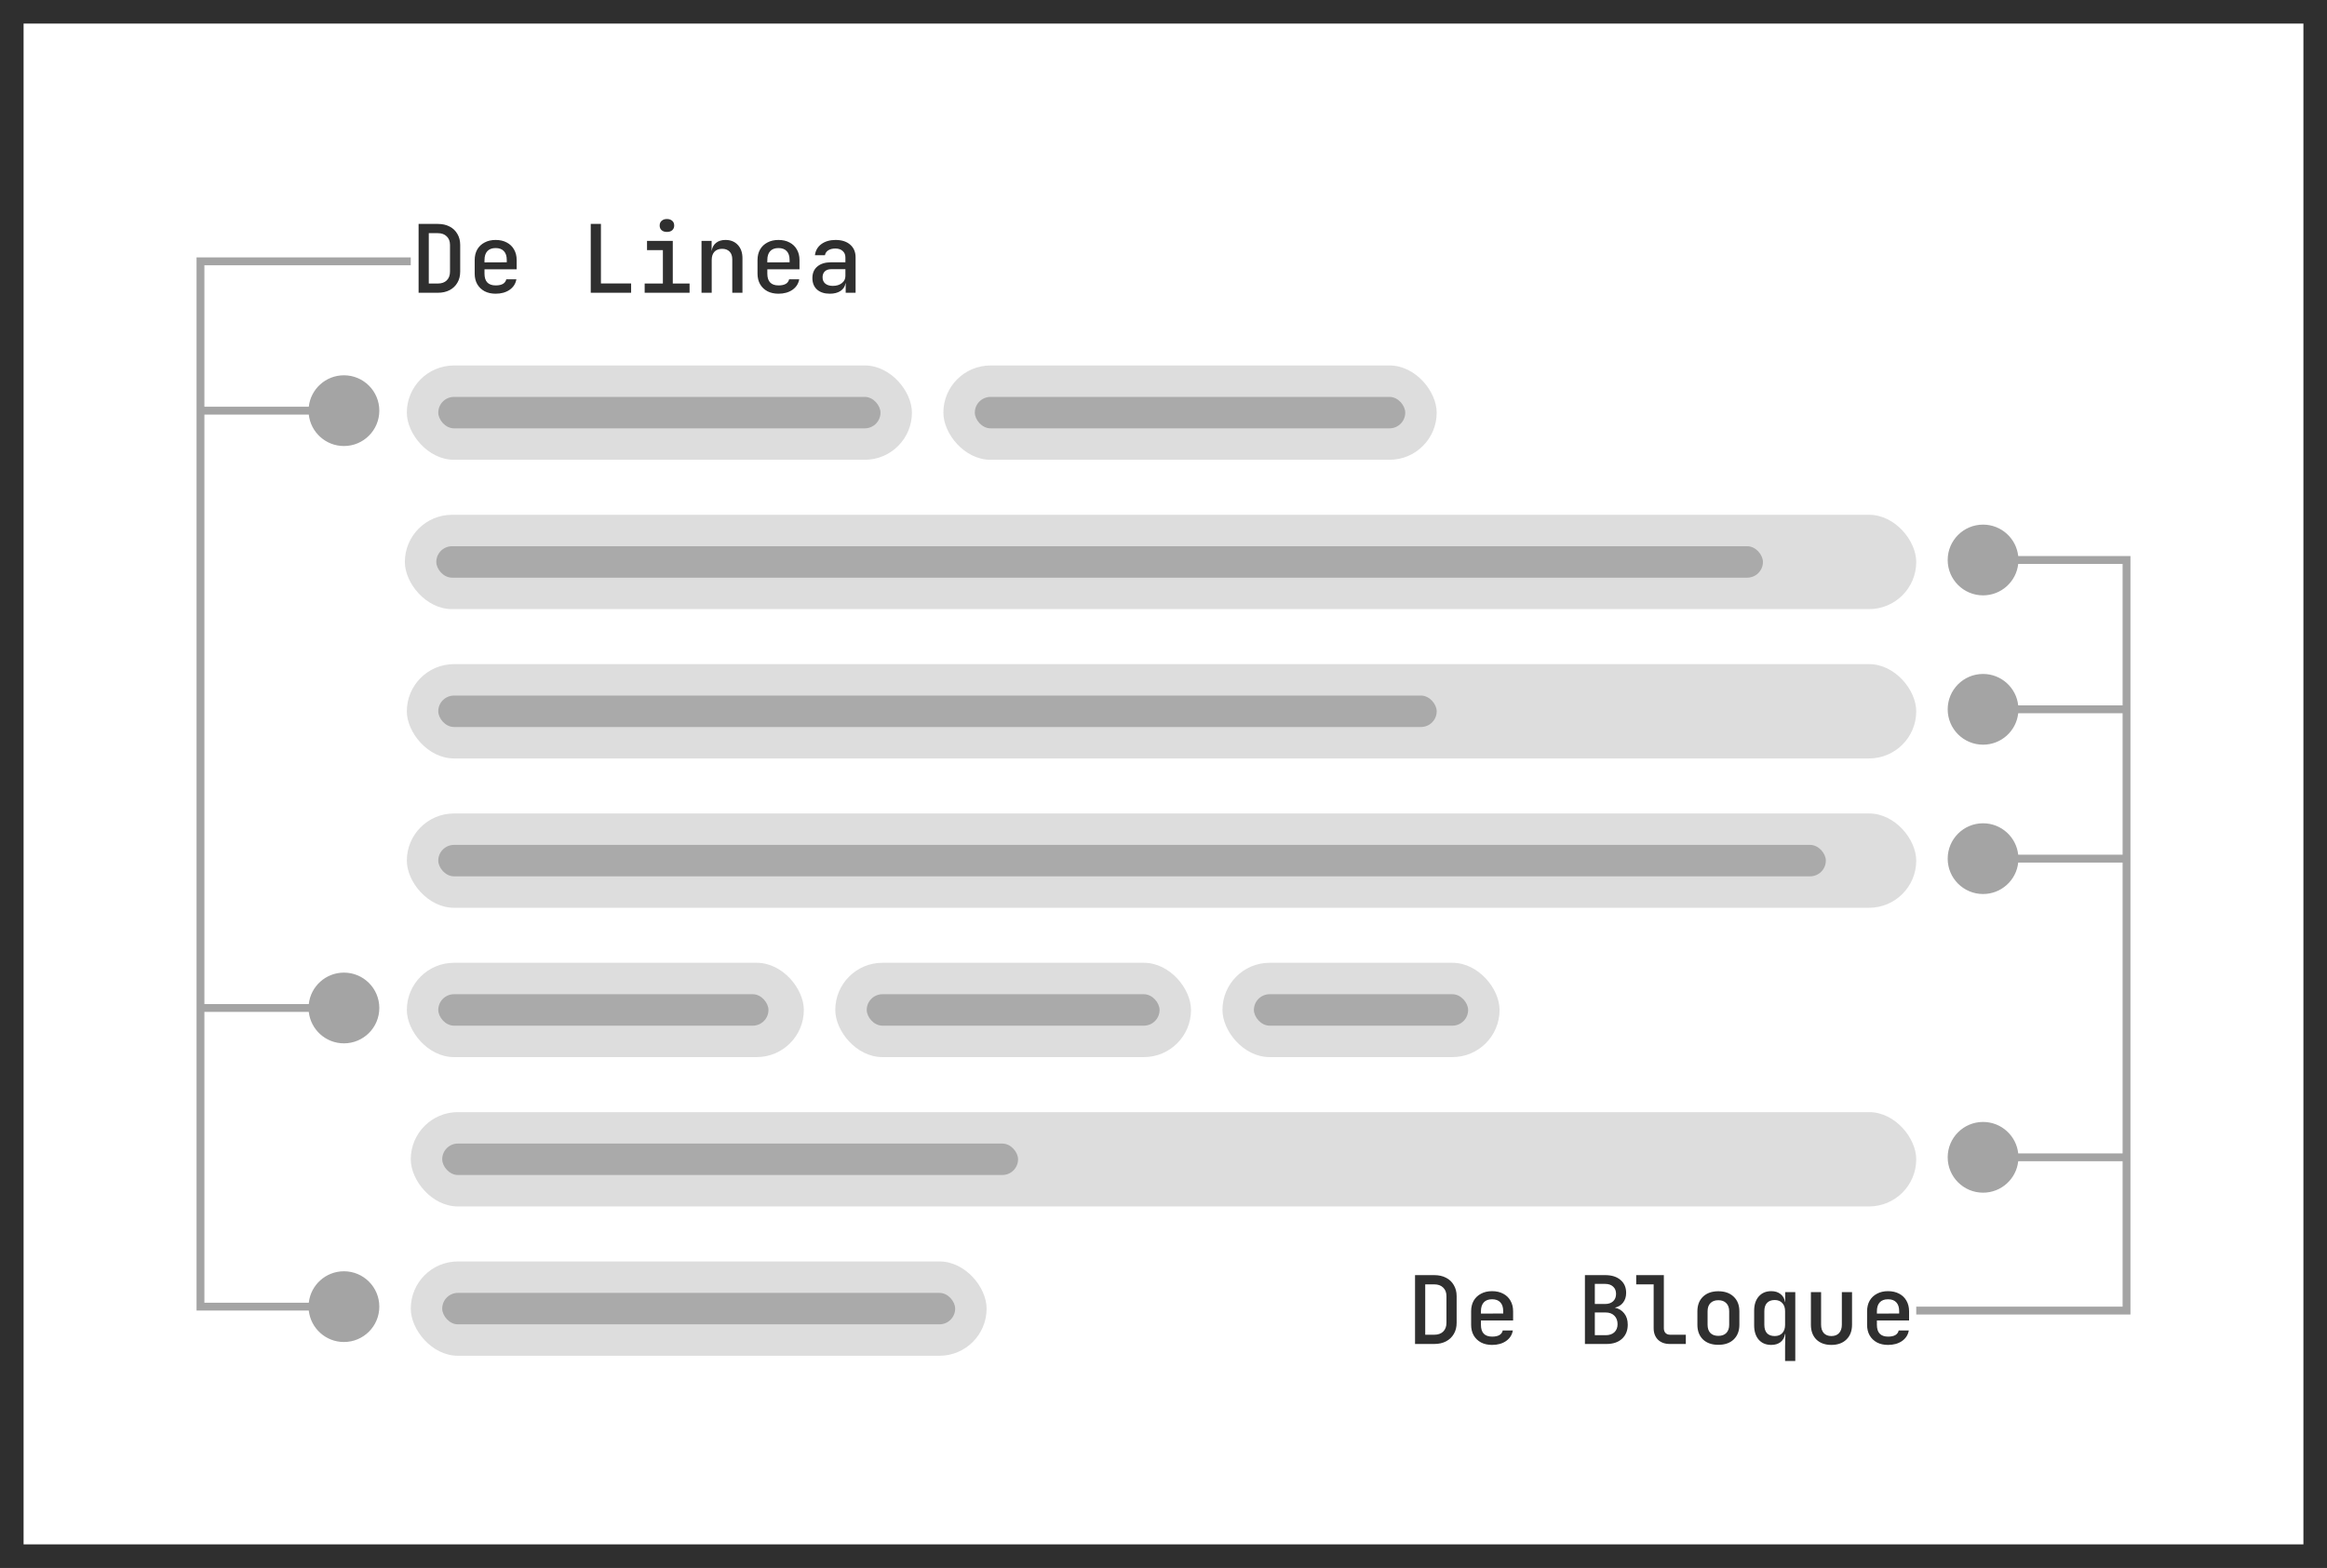 <svg width="1184" height="798" viewBox="0 0 1184 798" fill="none" xmlns="http://www.w3.org/2000/svg">
<rect x="0" y="0" width="1184" height="798" fill="#808080" stroke="none"/>
<rect x="6" y="6" width="1172" height="786" fill="white"/>
<path d="M212.984 149V113.96H222.776C225.08 113.96 227.08 114.408 228.776 115.304C230.472 116.168 231.784 117.416 232.712 119.048C233.672 120.648 234.152 122.52 234.152 124.664V138.2C234.152 140.408 233.672 142.312 232.712 143.912C231.784 145.512 230.472 146.76 228.776 147.656C227.08 148.552 225.08 149 222.776 149H212.984ZM218.168 144.296H222.776C224.696 144.296 226.2 143.768 227.288 142.712C228.408 141.624 228.968 140.12 228.968 138.2V124.664C228.968 122.808 228.408 121.352 227.288 120.296C226.2 119.208 224.696 118.664 222.776 118.664H218.168V144.296ZM252.181 149.48C250.037 149.48 248.165 149.064 246.565 148.232C244.965 147.368 243.717 146.168 242.821 144.632C241.957 143.096 241.525 141.304 241.525 139.256V132.344C241.525 130.296 241.957 128.504 242.821 126.968C243.717 125.432 244.965 124.248 246.565 123.416C248.165 122.552 250.037 122.12 252.181 122.12C254.357 122.12 256.245 122.552 257.845 123.416C259.445 124.248 260.677 125.432 261.541 126.968C262.437 128.504 262.885 130.296 262.885 132.344V137.048H246.517V139.256C246.517 143.256 248.421 145.256 252.229 145.256C255.333 145.256 257.125 144.216 257.605 142.136H262.741C262.357 144.376 261.205 146.168 259.285 147.512C257.365 148.824 254.997 149.48 252.181 149.48ZM246.517 132.344V133.544L257.845 133.496V132.296C257.845 130.344 257.365 128.856 256.405 127.832C255.445 126.776 254.037 126.248 252.181 126.248C250.325 126.248 248.917 126.776 247.957 127.832C246.997 128.888 246.517 130.392 246.517 132.344ZM300.576 149V113.96H305.76V144.248H321.12V149H300.576ZM328.013 149V144.296H337.277V127.304H329.213V122.6H342.317V144.296H350.861V149H328.013ZM339.341 118.04C338.221 118.04 337.325 117.752 336.653 117.176C335.981 116.568 335.645 115.768 335.645 114.776C335.645 113.752 335.981 112.952 336.653 112.376C337.325 111.768 338.221 111.464 339.341 111.464C340.461 111.464 341.357 111.768 342.029 112.376C342.701 112.952 343.037 113.752 343.037 114.776C343.037 115.768 342.701 116.568 342.029 117.176C341.357 117.752 340.461 118.04 339.341 118.04ZM356.938 149V122.6H362.074V127.64H362.122C362.378 125.912 363.114 124.568 364.33 123.608C365.546 122.616 367.146 122.12 369.13 122.12C371.754 122.12 373.85 122.968 375.418 124.664C376.986 126.328 377.77 128.584 377.77 131.432V149H372.586V132.008C372.586 130.28 372.122 128.952 371.194 128.024C370.266 127.096 369.002 126.632 367.402 126.632C365.77 126.632 364.474 127.128 363.514 128.12C362.586 129.112 362.122 130.52 362.122 132.344V149H356.938ZM396.088 149.48C393.944 149.48 392.072 149.064 390.472 148.232C388.872 147.368 387.624 146.168 386.728 144.632C385.864 143.096 385.432 141.304 385.432 139.256V132.344C385.432 130.296 385.864 128.504 386.728 126.968C387.624 125.432 388.872 124.248 390.472 123.416C392.072 122.552 393.944 122.12 396.088 122.12C398.264 122.12 400.152 122.552 401.752 123.416C403.352 124.248 404.584 125.432 405.448 126.968C406.344 128.504 406.792 130.296 406.792 132.344V137.048H390.424V139.256C390.424 143.256 392.328 145.256 396.136 145.256C399.24 145.256 401.032 144.216 401.512 142.136H406.648C406.264 144.376 405.112 146.168 403.192 147.512C401.272 148.824 398.904 149.48 396.088 149.48ZM390.424 132.344V133.544L401.752 133.496V132.296C401.752 130.344 401.272 128.856 400.312 127.832C399.352 126.776 397.944 126.248 396.088 126.248C394.232 126.248 392.824 126.776 391.864 127.832C390.904 128.888 390.424 130.392 390.424 132.344ZM422.229 149.48C419.477 149.48 417.301 148.776 415.701 147.368C414.133 145.928 413.349 143.976 413.349 141.512C413.349 139.016 414.181 137.064 415.845 135.656C417.541 134.216 419.861 133.496 422.805 133.496H430.149V131.048C430.149 129.64 429.685 128.536 428.757 127.736C427.861 126.904 426.613 126.488 425.013 126.488C423.573 126.488 422.373 126.792 421.413 127.4C420.485 128.008 419.925 128.84 419.733 129.896H414.645C414.933 127.528 416.021 125.64 417.909 124.232C419.829 122.824 422.245 122.12 425.157 122.12C428.293 122.12 430.773 122.92 432.597 124.52C434.421 126.12 435.333 128.264 435.333 130.952V149H430.293V144.152H430.197C429.941 145.816 429.093 147.128 427.653 148.088C426.245 149.016 424.437 149.48 422.229 149.48ZM423.765 145.496C425.621 145.496 427.141 145.032 428.325 144.104C429.541 143.176 430.149 141.96 430.149 140.456V137H422.901C421.557 137 420.485 137.368 419.685 138.104C418.917 138.84 418.533 139.848 418.533 141.128C418.533 142.504 418.997 143.576 419.925 144.344C420.853 145.112 422.133 145.496 423.765 145.496Z" fill="#2F2F2F"/>
<path d="M719.984 684V648.96H729.776C732.08 648.96 734.08 649.408 735.776 650.304C737.472 651.168 738.784 652.416 739.712 654.048C740.672 655.648 741.152 657.52 741.152 659.664V673.2C741.152 675.408 740.672 677.312 739.712 678.912C738.784 680.512 737.472 681.76 735.776 682.656C734.08 683.552 732.08 684 729.776 684H719.984ZM725.168 679.296H729.776C731.696 679.296 733.2 678.768 734.288 677.712C735.408 676.624 735.968 675.12 735.968 673.2V659.664C735.968 657.808 735.408 656.352 734.288 655.296C733.2 654.208 731.696 653.664 729.776 653.664H725.168V679.296ZM759.181 684.48C757.037 684.48 755.165 684.064 753.565 683.232C751.965 682.368 750.717 681.168 749.821 679.632C748.957 678.096 748.525 676.304 748.525 674.256V667.344C748.525 665.296 748.957 663.504 749.821 661.968C750.717 660.432 751.965 659.248 753.565 658.416C755.165 657.552 757.037 657.12 759.181 657.12C761.357 657.12 763.245 657.552 764.845 658.416C766.445 659.248 767.677 660.432 768.541 661.968C769.437 663.504 769.885 665.296 769.885 667.344V672.048H753.517V674.256C753.517 678.256 755.421 680.256 759.229 680.256C762.333 680.256 764.125 679.216 764.605 677.136H769.741C769.357 679.376 768.205 681.168 766.285 682.512C764.365 683.824 761.997 684.48 759.181 684.48ZM753.517 667.344V668.544L764.845 668.496V667.296C764.845 665.344 764.365 663.856 763.405 662.832C762.445 661.776 761.037 661.248 759.181 661.248C757.325 661.248 755.917 661.776 754.957 662.832C753.997 663.888 753.517 665.392 753.517 667.344ZM806.424 684V648.96H816.744C820.04 648.96 822.632 649.776 824.52 651.408C826.44 653.008 827.4 655.2 827.4 657.984C827.4 659.968 826.872 661.632 825.816 662.976C824.792 664.288 823.4 665.136 821.64 665.52C823.624 665.936 825.208 666.896 826.392 668.4C827.608 669.904 828.216 671.824 828.216 674.16C828.216 677.168 827.24 679.568 825.288 681.36C823.368 683.12 820.744 684 817.416 684H806.424ZM811.464 663.648H816.696C818.392 663.648 819.736 663.2 820.728 662.304C821.752 661.376 822.264 660.112 822.264 658.512C822.264 656.944 821.768 655.712 820.776 654.816C819.784 653.888 818.44 653.424 816.744 653.424H811.464V663.648ZM811.464 679.536H816.984C818.84 679.536 820.312 679.04 821.4 678.048C822.488 677.024 823.032 675.648 823.032 673.92C823.032 672.128 822.488 670.688 821.4 669.6C820.312 668.512 818.84 667.968 816.984 667.968H811.464V679.536ZM849.605 684C847.109 684 845.109 683.28 843.605 681.84C842.133 680.368 841.397 678.416 841.397 675.984V653.664H832.517V648.96H846.581V675.984C846.581 677.008 846.869 677.824 847.445 678.432C848.021 679.008 848.805 679.296 849.797 679.296H857.765V684H849.605ZM874.306 684.432C871.01 684.432 868.402 683.52 866.482 681.696C864.594 679.84 863.65 677.344 863.65 674.208V667.392C863.65 664.256 864.594 661.776 866.482 659.952C868.402 658.096 871.01 657.168 874.306 657.168C877.602 657.168 880.21 658.096 882.13 659.952C884.05 661.776 885.01 664.256 885.01 667.392V674.208C885.01 677.344 884.05 679.84 882.13 681.696C880.21 683.52 877.602 684.432 874.306 684.432ZM874.306 679.872C876.034 679.872 877.378 679.392 878.338 678.432C879.33 677.44 879.826 676.032 879.826 674.208V667.392C879.826 665.568 879.33 664.176 878.338 663.216C877.378 662.224 876.034 661.728 874.306 661.728C872.578 661.728 871.234 662.224 870.274 663.216C869.314 664.176 868.834 665.568 868.834 667.392V674.208C868.834 676.032 869.314 677.44 870.274 678.432C871.234 679.392 872.578 679.872 874.306 679.872ZM908.272 692.64V685.104L908.416 678.96H908.224C907.968 680.688 907.216 682.048 905.968 683.04C904.72 684 903.136 684.48 901.216 684.48C898.528 684.48 896.4 683.584 894.832 681.792C893.296 680 892.528 677.568 892.528 674.496V667.056C892.528 664.016 893.312 661.6 894.88 659.808C896.448 658.016 898.56 657.12 901.216 657.12C903.168 657.12 904.752 657.616 905.968 658.608C907.216 659.568 907.968 660.912 908.224 662.64H908.32V657.6H913.456V692.64H908.272ZM902.992 679.968C904.624 679.968 905.904 679.472 906.832 678.48C907.792 677.456 908.272 676.048 908.272 674.256V667.344C908.272 665.552 907.792 664.16 906.832 663.168C905.904 662.144 904.624 661.632 902.992 661.632C901.296 661.632 899.984 662.128 899.056 663.12C898.16 664.08 897.712 665.488 897.712 667.344V674.256C897.712 676.112 898.16 677.536 899.056 678.528C899.984 679.488 901.296 679.968 902.992 679.968ZM931.821 684.48C928.621 684.48 926.077 683.568 924.189 681.744C922.333 679.888 921.405 677.376 921.405 674.208V657.6H926.589V674.16C926.589 676.016 927.053 677.456 927.981 678.48C928.909 679.472 930.189 679.968 931.821 679.968C933.485 679.968 934.781 679.472 935.709 678.48C936.669 677.456 937.149 676.016 937.149 674.16V657.6H942.333V674.208C942.333 677.376 941.373 679.888 939.453 681.744C937.565 683.568 935.021 684.48 931.821 684.48ZM960.65 684.48C958.506 684.48 956.634 684.064 955.034 683.232C953.434 682.368 952.186 681.168 951.29 679.632C950.426 678.096 949.994 676.304 949.994 674.256V667.344C949.994 665.296 950.426 663.504 951.29 661.968C952.186 660.432 953.434 659.248 955.034 658.416C956.634 657.552 958.506 657.12 960.65 657.12C962.826 657.12 964.714 657.552 966.314 658.416C967.914 659.248 969.146 660.432 970.01 661.968C970.906 663.504 971.354 665.296 971.354 667.344V672.048H954.986V674.256C954.986 678.256 956.89 680.256 960.698 680.256C963.802 680.256 965.594 679.216 966.074 677.136H971.21C970.826 679.376 969.674 681.168 967.754 682.512C965.834 683.824 963.466 684.48 960.65 684.48ZM954.986 667.344V668.544L966.314 668.496V667.296C966.314 665.344 965.834 663.856 964.874 662.832C963.914 661.776 962.506 661.248 960.65 661.248C958.794 661.248 957.386 661.776 956.426 662.832C955.466 663.888 954.986 665.392 954.986 667.344Z" fill="#2F2F2F"/>
<path fill-rule="evenodd" clip-rule="evenodd" d="M1009 303C1018.27 303 1025.9 296 1026.89 287H1080V359H1026.89C1025.9 350 1018.27 343 1009 343C999.059 343 991 351.059 991 361C991 370.941 999.059 379 1009 379C1018.27 379 1025.9 372 1026.89 363H1080V435H1026.89C1025.9 426 1018.27 419 1009 419C999.059 419 991 427.059 991 437C991 446.941 999.059 455 1009 455C1018.27 455 1025.9 448 1026.89 439H1080V587H1026.89C1025.9 578 1018.27 571 1009 571C999.059 571 991 579.059 991 589C991 598.941 999.059 607 1009 607C1018.27 607 1025.9 600 1026.89 591H1080V665H975V669H1084V665V591V587V439V435V363V359V287V283H1080H1026.89C1025.9 274 1018.27 267 1009 267C999.059 267 991 275.059 991 285C991 294.941 999.059 303 1009 303Z" fill="#A4A4A4"/>
<path fill-rule="evenodd" clip-rule="evenodd" d="M100 515V663V667H104H157.11C158.105 676 165.735 683 175 683C184.941 683 193 674.941 193 665C193 655.059 184.941 647 175 647C165.735 647 158.105 654 157.11 663H104V515H157.11C158.105 524 165.735 531 175 531C184.941 531 193 522.941 193 513C193 503.059 184.941 495 175 495C165.735 495 158.105 502 157.11 511H104V211H157.11C158.105 220 165.735 227 175 227C184.941 227 193 218.941 193 209C193 199.059 184.941 191 175 191C165.735 191 158.105 198 157.11 207H104V135H209V131H104H100V135V207V211V511V515Z" fill="#A4A4A4"/>
<rect x="209" y="642" width="293" height="48" rx="24" fill="#DDDDDD"/>
<rect x="225" y="658" width="261" height="16" rx="8" fill="#AAAAAA"/>
<rect x="207" y="414" width="768" height="48" rx="24" fill="#DDDDDD"/>
<rect x="223" y="430" width="706" height="16" rx="8" fill="#AAAAAA"/>
<rect x="206" y="262" width="769" height="48" rx="24" fill="#DDDDDD"/>
<rect x="222" y="278" width="675" height="16" rx="8" fill="#AAAAAA"/>
<rect x="207" y="338" width="768" height="48" rx="24" fill="#DDDDDD"/>
<rect x="223" y="354" width="508" height="16" rx="8" fill="#AAAAAA"/>
<rect x="209" y="566" width="766" height="48" rx="24" fill="#DDDDDD"/>
<rect x="225" y="582" width="293" height="16" rx="8" fill="#AAAAAA"/>
<rect x="207" y="186" width="257" height="48" rx="24" fill="#DDDDDD"/>
<rect x="223" y="202" width="225" height="16" rx="8" fill="#AAAAAA"/>
<rect x="480" y="186" width="251" height="48" rx="24" fill="#DDDDDD"/>
<rect x="496" y="202" width="219" height="16" rx="8" fill="#AAAAAA"/>
<rect x="207" y="490" width="202" height="48" rx="24" fill="#DDDDDD"/>
<rect x="223" y="506" width="168" height="16" rx="8" fill="#AAAAAA"/>
<rect x="425" y="490" width="181" height="48" rx="24" fill="#DDDDDD"/>
<rect x="441" y="506" width="149" height="16" rx="8" fill="#AAAAAA"/>
<rect x="622" y="490" width="141" height="48" rx="24" fill="#DDDDDD"/>
<rect x="638" y="506" width="109" height="16" rx="8" fill="#AAAAAA"/>
<rect x="6" y="6" width="1172" height="786" stroke="#2F2F2F" stroke-width="12"/>
</svg>
